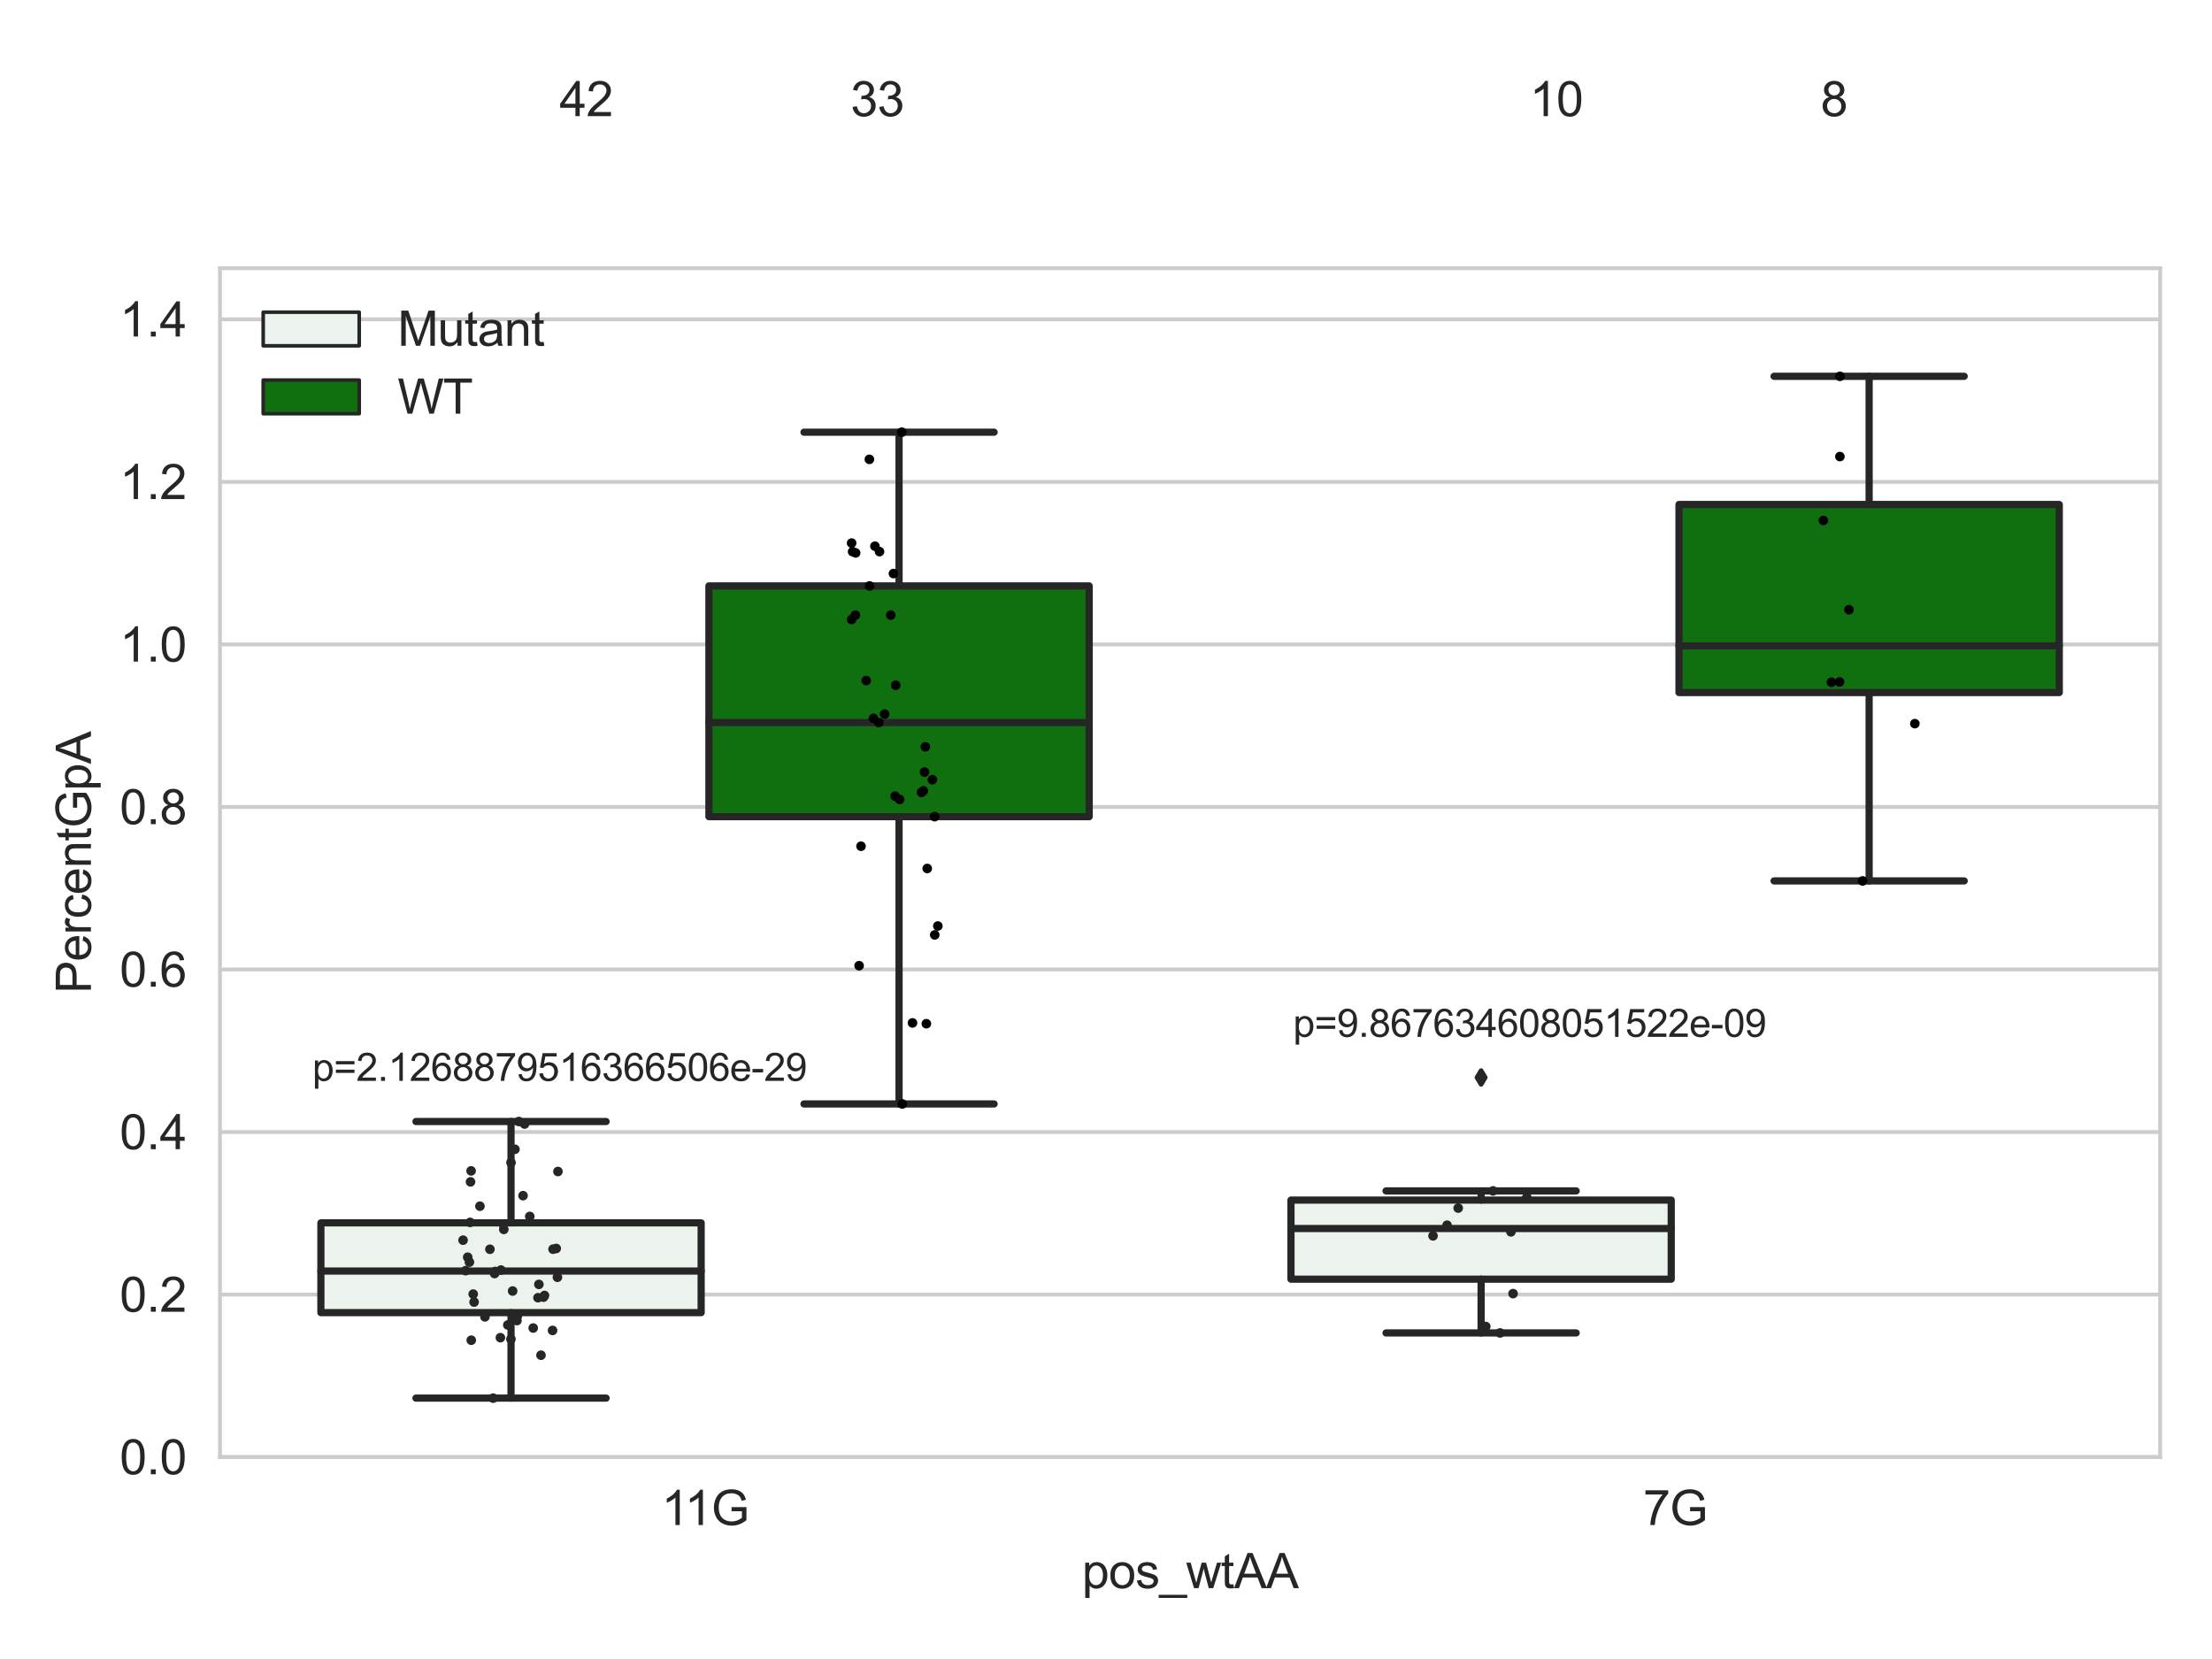 <?xml version="1.0" encoding="utf-8" standalone="no"?>
<!DOCTYPE svg PUBLIC "-//W3C//DTD SVG 1.1//EN"
  "http://www.w3.org/Graphics/SVG/1.1/DTD/svg11.dtd">
<svg xmlns:xlink="http://www.w3.org/1999/xlink" width="460.8pt" height="345.6pt" viewBox="0 0 460.8 345.6" xmlns="http://www.w3.org/2000/svg" version="1.1">
 <defs>
  <style type="text/css">*{stroke-linejoin: round; stroke-linecap: butt}</style>
 </defs>
 <g id="figure_1">
  <g id="patch_1">
   <path d="M 0 345.6 
L 460.8 345.6 
L 460.8 0 
L 0 0 
z
" style="fill: #ffffff"/>
  </g>
  <g id="axes_1">
   <g id="patch_2">
    <path d="M 45.83 303.539 
L 450 303.539 
L 450 55.877 
L 45.83 55.877 
z
" style="fill: #ffffff"/>
   </g>
   <g id="matplotlib.axis_1">
    <g id="xtick_1">
     <g id="text_1">
      <!-- 11G -->
      <g style="fill: #262626" transform="translate(137.791 317.697)scale(0.1 -0.1)">
       <defs>
        <path id="ArialMT-31" d="M 2384 0 
L 1822 0 
L 1822 3584 
Q 1619 3391 1289 3197 
Q 959 3003 697 2906 
L 697 3450 
Q 1169 3672 1522 3987 
Q 1875 4303 2022 4600 
L 2384 4600 
L 2384 0 
z
" transform="scale(0.016)"/>
        <path id="ArialMT-47" d="M 2638 1797 
L 2638 2334 
L 4578 2338 
L 4578 638 
Q 4131 281 3656 101 
Q 3181 -78 2681 -78 
Q 2006 -78 1454 211 
Q 903 500 622 1047 
Q 341 1594 341 2269 
Q 341 2938 620 3517 
Q 900 4097 1425 4378 
Q 1950 4659 2634 4659 
Q 3131 4659 3532 4498 
Q 3934 4338 4162 4050 
Q 4391 3763 4509 3300 
L 3963 3150 
Q 3859 3500 3706 3700 
Q 3553 3900 3268 4020 
Q 2984 4141 2638 4141 
Q 2222 4141 1919 4014 
Q 1616 3888 1430 3681 
Q 1244 3475 1141 3228 
Q 966 2803 966 2306 
Q 966 1694 1177 1281 
Q 1388 869 1791 669 
Q 2194 469 2647 469 
Q 3041 469 3416 620 
Q 3791 772 3984 944 
L 3984 1797 
L 2638 1797 
z
" transform="scale(0.016)"/>
       </defs>
       <use xlink:href="#ArialMT-31"/>
       <use xlink:href="#ArialMT-31" x="48.24"/>
       <use xlink:href="#ArialMT-47" x="103.855"/>
      </g>
     </g>
    </g>
    <g id="xtick_2">
     <g id="text_2">
      <!-- 7G -->
      <g style="fill: #262626" transform="translate(342.288 317.697)scale(0.1 -0.1)">
       <defs>
        <path id="ArialMT-37" d="M 303 3981 
L 303 4522 
L 3269 4522 
L 3269 4084 
Q 2831 3619 2401 2847 
Q 1972 2075 1738 1259 
Q 1569 684 1522 0 
L 944 0 
Q 953 541 1156 1306 
Q 1359 2072 1739 2783 
Q 2119 3494 2547 3981 
L 303 3981 
z
" transform="scale(0.016)"/>
       </defs>
       <use xlink:href="#ArialMT-37"/>
       <use xlink:href="#ArialMT-47" x="55.615"/>
      </g>
     </g>
    </g>
    <g id="text_3">
     <!-- pos_wtAA -->
     <g style="fill: #262626" transform="translate(225.403 330.842)scale(0.1 -0.1)">
      <defs>
       <path id="ArialMT-70" d="M 422 -1272 
L 422 3319 
L 934 3319 
L 934 2888 
Q 1116 3141 1344 3267 
Q 1572 3394 1897 3394 
Q 2322 3394 2647 3175 
Q 2972 2956 3137 2557 
Q 3303 2159 3303 1684 
Q 3303 1175 3120 767 
Q 2938 359 2589 142 
Q 2241 -75 1856 -75 
Q 1575 -75 1351 44 
Q 1128 163 984 344 
L 984 -1272 
L 422 -1272 
z
M 931 1641 
Q 931 1000 1190 694 
Q 1450 388 1819 388 
Q 2194 388 2461 705 
Q 2728 1022 2728 1688 
Q 2728 2322 2467 2637 
Q 2206 2953 1844 2953 
Q 1484 2953 1207 2617 
Q 931 2281 931 1641 
z
" transform="scale(0.016)"/>
       <path id="ArialMT-6f" d="M 213 1659 
Q 213 2581 725 3025 
Q 1153 3394 1769 3394 
Q 2453 3394 2887 2945 
Q 3322 2497 3322 1706 
Q 3322 1066 3130 698 
Q 2938 331 2570 128 
Q 2203 -75 1769 -75 
Q 1072 -75 642 372 
Q 213 819 213 1659 
z
M 791 1659 
Q 791 1022 1069 705 
Q 1347 388 1769 388 
Q 2188 388 2466 706 
Q 2744 1025 2744 1678 
Q 2744 2294 2464 2611 
Q 2184 2928 1769 2928 
Q 1347 2928 1069 2612 
Q 791 2297 791 1659 
z
" transform="scale(0.016)"/>
       <path id="ArialMT-73" d="M 197 991 
L 753 1078 
Q 800 744 1014 566 
Q 1228 388 1613 388 
Q 2000 388 2187 545 
Q 2375 703 2375 916 
Q 2375 1106 2209 1216 
Q 2094 1291 1634 1406 
Q 1016 1563 777 1677 
Q 538 1791 414 1992 
Q 291 2194 291 2438 
Q 291 2659 392 2848 
Q 494 3038 669 3163 
Q 800 3259 1026 3326 
Q 1253 3394 1513 3394 
Q 1903 3394 2198 3281 
Q 2494 3169 2634 2976 
Q 2775 2784 2828 2463 
L 2278 2388 
Q 2241 2644 2061 2787 
Q 1881 2931 1553 2931 
Q 1166 2931 1000 2803 
Q 834 2675 834 2503 
Q 834 2394 903 2306 
Q 972 2216 1119 2156 
Q 1203 2125 1616 2013 
Q 2213 1853 2448 1751 
Q 2684 1650 2818 1456 
Q 2953 1263 2953 975 
Q 2953 694 2789 445 
Q 2625 197 2315 61 
Q 2006 -75 1616 -75 
Q 969 -75 630 194 
Q 291 463 197 991 
z
" transform="scale(0.016)"/>
       <path id="ArialMT-5f" d="M -97 -1272 
L -97 -866 
L 3631 -866 
L 3631 -1272 
L -97 -1272 
z
" transform="scale(0.016)"/>
       <path id="ArialMT-77" d="M 1034 0 
L 19 3319 
L 600 3319 
L 1128 1403 
L 1325 691 
Q 1338 744 1497 1375 
L 2025 3319 
L 2603 3319 
L 3100 1394 
L 3266 759 
L 3456 1400 
L 4025 3319 
L 4572 3319 
L 3534 0 
L 2950 0 
L 2422 1988 
L 2294 2553 
L 1622 0 
L 1034 0 
z
" transform="scale(0.016)"/>
       <path id="ArialMT-74" d="M 1650 503 
L 1731 6 
Q 1494 -44 1306 -44 
Q 1000 -44 831 53 
Q 663 150 594 308 
Q 525 466 525 972 
L 525 2881 
L 113 2881 
L 113 3319 
L 525 3319 
L 525 4141 
L 1084 4478 
L 1084 3319 
L 1650 3319 
L 1650 2881 
L 1084 2881 
L 1084 941 
Q 1084 700 1114 631 
Q 1144 563 1211 522 
Q 1278 481 1403 481 
Q 1497 481 1650 503 
z
" transform="scale(0.016)"/>
       <path id="ArialMT-41" d="M -9 0 
L 1750 4581 
L 2403 4581 
L 4278 0 
L 3588 0 
L 3053 1388 
L 1138 1388 
L 634 0 
L -9 0 
z
M 1313 1881 
L 2866 1881 
L 2388 3150 
Q 2169 3728 2063 4100 
Q 1975 3659 1816 3225 
L 1313 1881 
z
" transform="scale(0.016)"/>
      </defs>
      <use xlink:href="#ArialMT-70"/>
      <use xlink:href="#ArialMT-6f" x="55.615"/>
      <use xlink:href="#ArialMT-73" x="111.23"/>
      <use xlink:href="#ArialMT-5f" x="161.23"/>
      <use xlink:href="#ArialMT-77" x="216.846"/>
      <use xlink:href="#ArialMT-74" x="289.062"/>
      <use xlink:href="#ArialMT-41" x="316.846"/>
      <use xlink:href="#ArialMT-41" x="383.545"/>
     </g>
    </g>
   </g>
   <g id="matplotlib.axis_2">
    <g id="ytick_1">
     <g id="line2d_1">
      <path d="M 45.83 303.539 
L 450 303.539 
" clip-path="url(#pa02cb1a117)" style="fill: none; stroke: #cccccc; stroke-width: 0.8; stroke-linecap: round"/>
     </g>
     <g id="text_4">
      <!-- 0.0 -->
      <g style="fill: #262626" transform="translate(24.93 307.118)scale(0.1 -0.1)">
       <defs>
        <path id="ArialMT-30" d="M 266 2259 
Q 266 3072 433 3567 
Q 600 4063 929 4331 
Q 1259 4600 1759 4600 
Q 2128 4600 2406 4451 
Q 2684 4303 2865 4023 
Q 3047 3744 3150 3342 
Q 3253 2941 3253 2259 
Q 3253 1453 3087 958 
Q 2922 463 2592 192 
Q 2263 -78 1759 -78 
Q 1097 -78 719 397 
Q 266 969 266 2259 
z
M 844 2259 
Q 844 1131 1108 757 
Q 1372 384 1759 384 
Q 2147 384 2411 759 
Q 2675 1134 2675 2259 
Q 2675 3391 2411 3762 
Q 2147 4134 1753 4134 
Q 1366 4134 1134 3806 
Q 844 3388 844 2259 
z
" transform="scale(0.016)"/>
        <path id="ArialMT-2e" d="M 581 0 
L 581 641 
L 1222 641 
L 1222 0 
L 581 0 
z
" transform="scale(0.016)"/>
       </defs>
       <use xlink:href="#ArialMT-30"/>
       <use xlink:href="#ArialMT-2e" x="55.615"/>
       <use xlink:href="#ArialMT-30" x="83.398"/>
      </g>
     </g>
    </g>
    <g id="ytick_2">
     <g id="line2d_2">
      <path d="M 45.83 269.68 
L 450 269.68 
" clip-path="url(#pa02cb1a117)" style="fill: none; stroke: #cccccc; stroke-width: 0.8; stroke-linecap: round"/>
     </g>
     <g id="text_5">
      <!-- 0.2 -->
      <g style="fill: #262626" transform="translate(24.93 273.259)scale(0.1 -0.1)">
       <defs>
        <path id="ArialMT-32" d="M 3222 541 
L 3222 0 
L 194 0 
Q 188 203 259 391 
Q 375 700 629 1000 
Q 884 1300 1366 1694 
Q 2113 2306 2375 2664 
Q 2638 3022 2638 3341 
Q 2638 3675 2398 3904 
Q 2159 4134 1775 4134 
Q 1369 4134 1125 3890 
Q 881 3647 878 3216 
L 300 3275 
Q 359 3922 746 4261 
Q 1134 4600 1788 4600 
Q 2447 4600 2831 4234 
Q 3216 3869 3216 3328 
Q 3216 3053 3103 2787 
Q 2991 2522 2730 2228 
Q 2469 1934 1863 1422 
Q 1356 997 1212 845 
Q 1069 694 975 541 
L 3222 541 
z
" transform="scale(0.016)"/>
       </defs>
       <use xlink:href="#ArialMT-30"/>
       <use xlink:href="#ArialMT-2e" x="55.615"/>
       <use xlink:href="#ArialMT-32" x="83.398"/>
      </g>
     </g>
    </g>
    <g id="ytick_3">
     <g id="line2d_3">
      <path d="M 45.83 235.82 
L 450 235.82 
" clip-path="url(#pa02cb1a117)" style="fill: none; stroke: #cccccc; stroke-width: 0.8; stroke-linecap: round"/>
     </g>
     <g id="text_6">
      <!-- 0.4 -->
      <g style="fill: #262626" transform="translate(24.93 239.399)scale(0.1 -0.1)">
       <defs>
        <path id="ArialMT-34" d="M 2069 0 
L 2069 1097 
L 81 1097 
L 81 1613 
L 2172 4581 
L 2631 4581 
L 2631 1613 
L 3250 1613 
L 3250 1097 
L 2631 1097 
L 2631 0 
L 2069 0 
z
M 2069 1613 
L 2069 3678 
L 634 1613 
L 2069 1613 
z
" transform="scale(0.016)"/>
       </defs>
       <use xlink:href="#ArialMT-30"/>
       <use xlink:href="#ArialMT-2e" x="55.615"/>
       <use xlink:href="#ArialMT-34" x="83.398"/>
      </g>
     </g>
    </g>
    <g id="ytick_4">
     <g id="line2d_4">
      <path d="M 45.83 201.961 
L 450 201.961 
" clip-path="url(#pa02cb1a117)" style="fill: none; stroke: #cccccc; stroke-width: 0.8; stroke-linecap: round"/>
     </g>
     <g id="text_7">
      <!-- 0.6 -->
      <g style="fill: #262626" transform="translate(24.93 205.54)scale(0.1 -0.1)">
       <defs>
        <path id="ArialMT-36" d="M 3184 3459 
L 2625 3416 
Q 2550 3747 2413 3897 
Q 2184 4138 1850 4138 
Q 1581 4138 1378 3988 
Q 1113 3794 959 3422 
Q 806 3050 800 2363 
Q 1003 2672 1297 2822 
Q 1591 2972 1913 2972 
Q 2475 2972 2870 2558 
Q 3266 2144 3266 1488 
Q 3266 1056 3080 686 
Q 2894 316 2569 119 
Q 2244 -78 1831 -78 
Q 1128 -78 684 439 
Q 241 956 241 2144 
Q 241 3472 731 4075 
Q 1159 4600 1884 4600 
Q 2425 4600 2770 4297 
Q 3116 3994 3184 3459 
z
M 888 1484 
Q 888 1194 1011 928 
Q 1134 663 1356 523 
Q 1578 384 1822 384 
Q 2178 384 2434 671 
Q 2691 959 2691 1453 
Q 2691 1928 2437 2201 
Q 2184 2475 1800 2475 
Q 1419 2475 1153 2201 
Q 888 1928 888 1484 
z
" transform="scale(0.016)"/>
       </defs>
       <use xlink:href="#ArialMT-30"/>
       <use xlink:href="#ArialMT-2e" x="55.615"/>
       <use xlink:href="#ArialMT-36" x="83.398"/>
      </g>
     </g>
    </g>
    <g id="ytick_5">
     <g id="line2d_5">
      <path d="M 45.83 168.102 
L 450 168.102 
" clip-path="url(#pa02cb1a117)" style="fill: none; stroke: #cccccc; stroke-width: 0.8; stroke-linecap: round"/>
     </g>
     <g id="text_8">
      <!-- 0.8 -->
      <g style="fill: #262626" transform="translate(24.93 171.681)scale(0.1 -0.1)">
       <defs>
        <path id="ArialMT-38" d="M 1131 2484 
Q 781 2613 612 2850 
Q 444 3088 444 3419 
Q 444 3919 803 4259 
Q 1163 4600 1759 4600 
Q 2359 4600 2725 4251 
Q 3091 3903 3091 3403 
Q 3091 3084 2923 2848 
Q 2756 2613 2416 2484 
Q 2838 2347 3058 2040 
Q 3278 1734 3278 1309 
Q 3278 722 2862 322 
Q 2447 -78 1769 -78 
Q 1091 -78 675 323 
Q 259 725 259 1325 
Q 259 1772 486 2073 
Q 713 2375 1131 2484 
z
M 1019 3438 
Q 1019 3113 1228 2906 
Q 1438 2700 1772 2700 
Q 2097 2700 2305 2904 
Q 2513 3109 2513 3406 
Q 2513 3716 2298 3927 
Q 2084 4138 1766 4138 
Q 1444 4138 1231 3931 
Q 1019 3725 1019 3438 
z
M 838 1322 
Q 838 1081 952 856 
Q 1066 631 1291 507 
Q 1516 384 1775 384 
Q 2178 384 2440 643 
Q 2703 903 2703 1303 
Q 2703 1709 2433 1975 
Q 2163 2241 1756 2241 
Q 1359 2241 1098 1978 
Q 838 1716 838 1322 
z
" transform="scale(0.016)"/>
       </defs>
       <use xlink:href="#ArialMT-30"/>
       <use xlink:href="#ArialMT-2e" x="55.615"/>
       <use xlink:href="#ArialMT-38" x="83.398"/>
      </g>
     </g>
    </g>
    <g id="ytick_6">
     <g id="line2d_6">
      <path d="M 45.83 134.243 
L 450 134.243 
" clip-path="url(#pa02cb1a117)" style="fill: none; stroke: #cccccc; stroke-width: 0.8; stroke-linecap: round"/>
     </g>
     <g id="text_9">
      <!-- 1.0 -->
      <g style="fill: #262626" transform="translate(24.93 137.822)scale(0.1 -0.1)">
       <use xlink:href="#ArialMT-31"/>
       <use xlink:href="#ArialMT-2e" x="55.615"/>
       <use xlink:href="#ArialMT-30" x="83.398"/>
      </g>
     </g>
    </g>
    <g id="ytick_7">
     <g id="line2d_7">
      <path d="M 45.83 100.384 
L 450 100.384 
" clip-path="url(#pa02cb1a117)" style="fill: none; stroke: #cccccc; stroke-width: 0.8; stroke-linecap: round"/>
     </g>
     <g id="text_10">
      <!-- 1.2 -->
      <g style="fill: #262626" transform="translate(24.93 103.963)scale(0.1 -0.1)">
       <use xlink:href="#ArialMT-31"/>
       <use xlink:href="#ArialMT-2e" x="55.615"/>
       <use xlink:href="#ArialMT-32" x="83.398"/>
      </g>
     </g>
    </g>
    <g id="ytick_8">
     <g id="line2d_8">
      <path d="M 45.83 66.525 
L 450 66.525 
" clip-path="url(#pa02cb1a117)" style="fill: none; stroke: #cccccc; stroke-width: 0.8; stroke-linecap: round"/>
     </g>
     <g id="text_11">
      <!-- 1.4 -->
      <g style="fill: #262626" transform="translate(24.93 70.104)scale(0.1 -0.1)">
       <use xlink:href="#ArialMT-31"/>
       <use xlink:href="#ArialMT-2e" x="55.615"/>
       <use xlink:href="#ArialMT-34" x="83.398"/>
      </g>
     </g>
    </g>
    <g id="text_12">
     <!-- PercentGpA -->
     <g style="fill: #262626" transform="translate(18.942 206.943)rotate(-90)scale(0.1 -0.1)">
      <defs>
       <path id="ArialMT-50" d="M 494 0 
L 494 4581 
L 2222 4581 
Q 2678 4581 2919 4538 
Q 3256 4481 3484 4323 
Q 3713 4166 3852 3881 
Q 3991 3597 3991 3256 
Q 3991 2672 3619 2267 
Q 3247 1863 2275 1863 
L 1100 1863 
L 1100 0 
L 494 0 
z
M 1100 2403 
L 2284 2403 
Q 2872 2403 3119 2622 
Q 3366 2841 3366 3238 
Q 3366 3525 3220 3729 
Q 3075 3934 2838 4000 
Q 2684 4041 2272 4041 
L 1100 4041 
L 1100 2403 
z
" transform="scale(0.016)"/>
       <path id="ArialMT-65" d="M 2694 1069 
L 3275 997 
Q 3138 488 2766 206 
Q 2394 -75 1816 -75 
Q 1088 -75 661 373 
Q 234 822 234 1631 
Q 234 2469 665 2931 
Q 1097 3394 1784 3394 
Q 2450 3394 2872 2941 
Q 3294 2488 3294 1666 
Q 3294 1616 3291 1516 
L 816 1516 
Q 847 969 1125 678 
Q 1403 388 1819 388 
Q 2128 388 2347 550 
Q 2566 713 2694 1069 
z
M 847 1978 
L 2700 1978 
Q 2663 2397 2488 2606 
Q 2219 2931 1791 2931 
Q 1403 2931 1139 2672 
Q 875 2413 847 1978 
z
" transform="scale(0.016)"/>
       <path id="ArialMT-72" d="M 416 0 
L 416 3319 
L 922 3319 
L 922 2816 
Q 1116 3169 1280 3281 
Q 1444 3394 1641 3394 
Q 1925 3394 2219 3213 
L 2025 2691 
Q 1819 2813 1613 2813 
Q 1428 2813 1281 2702 
Q 1134 2591 1072 2394 
Q 978 2094 978 1738 
L 978 0 
L 416 0 
z
" transform="scale(0.016)"/>
       <path id="ArialMT-63" d="M 2588 1216 
L 3141 1144 
Q 3050 572 2676 248 
Q 2303 -75 1759 -75 
Q 1078 -75 664 370 
Q 250 816 250 1647 
Q 250 2184 428 2587 
Q 606 2991 970 3192 
Q 1334 3394 1763 3394 
Q 2303 3394 2647 3120 
Q 2991 2847 3088 2344 
L 2541 2259 
Q 2463 2594 2264 2762 
Q 2066 2931 1784 2931 
Q 1359 2931 1093 2626 
Q 828 2322 828 1663 
Q 828 994 1084 691 
Q 1341 388 1753 388 
Q 2084 388 2306 591 
Q 2528 794 2588 1216 
z
" transform="scale(0.016)"/>
       <path id="ArialMT-6e" d="M 422 0 
L 422 3319 
L 928 3319 
L 928 2847 
Q 1294 3394 1984 3394 
Q 2284 3394 2536 3286 
Q 2788 3178 2913 3003 
Q 3038 2828 3088 2588 
Q 3119 2431 3119 2041 
L 3119 0 
L 2556 0 
L 2556 2019 
Q 2556 2363 2490 2533 
Q 2425 2703 2258 2804 
Q 2091 2906 1866 2906 
Q 1506 2906 1245 2678 
Q 984 2450 984 1813 
L 984 0 
L 422 0 
z
" transform="scale(0.016)"/>
      </defs>
      <use xlink:href="#ArialMT-50"/>
      <use xlink:href="#ArialMT-65" x="66.699"/>
      <use xlink:href="#ArialMT-72" x="122.314"/>
      <use xlink:href="#ArialMT-63" x="155.615"/>
      <use xlink:href="#ArialMT-65" x="205.615"/>
      <use xlink:href="#ArialMT-6e" x="261.23"/>
      <use xlink:href="#ArialMT-74" x="316.846"/>
      <use xlink:href="#ArialMT-47" x="344.629"/>
      <use xlink:href="#ArialMT-70" x="422.412"/>
      <use xlink:href="#ArialMT-41" x="478.027"/>
     </g>
    </g>
   </g>
   <g id="patch_3">
    <path d="M 66.847 273.447 
L 146.064 273.447 
L 146.064 254.746 
L 66.847 254.746 
L 66.847 273.447 
z
" clip-path="url(#pa02cb1a117)" style="fill: #ecf2ec; stroke: #262626; stroke-width: 1.5; stroke-linejoin: miter"/>
   </g>
   <g id="patch_4">
    <path d="M 147.681 170.125 
L 226.898 170.125 
L 226.898 122.057 
L 147.681 122.057 
L 147.681 170.125 
z
" clip-path="url(#pa02cb1a117)" style="fill: #107010; stroke: #262626; stroke-width: 1.5; stroke-linejoin: miter"/>
   </g>
   <g id="patch_5">
    <path d="M 268.932 266.476 
L 348.149 266.476 
L 348.149 250.002 
L 268.932 250.002 
L 268.932 266.476 
z
" clip-path="url(#pa02cb1a117)" style="fill: #ecf2ec; stroke: #262626; stroke-width: 1.5; stroke-linejoin: miter"/>
   </g>
   <g id="patch_6">
    <path d="M 349.766 144.273 
L 428.983 144.273 
L 428.983 105.093 
L 349.766 105.093 
L 349.766 144.273 
z
" clip-path="url(#pa02cb1a117)" style="fill: #107010; stroke: #262626; stroke-width: 1.5; stroke-linejoin: miter"/>
   </g>
   <g id="patch_7">
    <path d="M 146.873 303.539 
L 146.873 303.539 
L 146.873 303.539 
L 146.873 303.539 
z
" clip-path="url(#pa02cb1a117)" style="fill: #ecf2ec; stroke: #262626; stroke-width: 0.75; stroke-linejoin: miter"/>
   </g>
   <g id="patch_8">
    <path d="M 146.873 303.539 
L 146.873 303.539 
L 146.873 303.539 
L 146.873 303.539 
z
" clip-path="url(#pa02cb1a117)" style="fill: #107010; stroke: #262626; stroke-width: 0.75; stroke-linejoin: miter"/>
   </g>
   <g id="PathCollection_1"/>
   <g id="PathCollection_2"/>
   <g id="line2d_9">
    <path d="M 106.456 273.447 
L 106.456 291.255 
" clip-path="url(#pa02cb1a117)" style="fill: none; stroke: #262626; stroke-width: 1.5; stroke-linecap: round"/>
   </g>
   <g id="line2d_10">
    <path d="M 106.456 254.746 
L 106.456 233.633 
" clip-path="url(#pa02cb1a117)" style="fill: none; stroke: #262626; stroke-width: 1.5; stroke-linecap: round"/>
   </g>
   <g id="line2d_11">
    <path d="M 86.651 291.255 
L 126.26 291.255 
" clip-path="url(#pa02cb1a117)" style="fill: none; stroke: #262626; stroke-width: 1.5; stroke-linecap: round"/>
   </g>
   <g id="line2d_12">
    <path d="M 86.651 233.633 
L 126.26 233.633 
" clip-path="url(#pa02cb1a117)" style="fill: none; stroke: #262626; stroke-width: 1.5; stroke-linecap: round"/>
   </g>
   <g id="line2d_13"/>
   <g id="line2d_14">
    <path d="M 187.29 170.125 
L 187.29 229.975 
" clip-path="url(#pa02cb1a117)" style="fill: none; stroke: #262626; stroke-width: 1.5; stroke-linecap: round"/>
   </g>
   <g id="line2d_15">
    <path d="M 187.29 122.057 
L 187.29 90.034 
" clip-path="url(#pa02cb1a117)" style="fill: none; stroke: #262626; stroke-width: 1.5; stroke-linecap: round"/>
   </g>
   <g id="line2d_16">
    <path d="M 167.485 229.975 
L 207.094 229.975 
" clip-path="url(#pa02cb1a117)" style="fill: none; stroke: #262626; stroke-width: 1.5; stroke-linecap: round"/>
   </g>
   <g id="line2d_17">
    <path d="M 167.485 90.034 
L 207.094 90.034 
" clip-path="url(#pa02cb1a117)" style="fill: none; stroke: #262626; stroke-width: 1.5; stroke-linecap: round"/>
   </g>
   <g id="line2d_18"/>
   <g id="line2d_19">
    <path d="M 308.541 266.476 
L 308.541 277.676 
" clip-path="url(#pa02cb1a117)" style="fill: none; stroke: #262626; stroke-width: 1.5; stroke-linecap: round"/>
   </g>
   <g id="line2d_20">
    <path d="M 308.541 250.002 
L 308.541 248.089 
" clip-path="url(#pa02cb1a117)" style="fill: none; stroke: #262626; stroke-width: 1.5; stroke-linecap: round"/>
   </g>
   <g id="line2d_21">
    <path d="M 288.736 277.676 
L 328.345 277.676 
" clip-path="url(#pa02cb1a117)" style="fill: none; stroke: #262626; stroke-width: 1.5; stroke-linecap: round"/>
   </g>
   <g id="line2d_22">
    <path d="M 288.736 248.089 
L 328.345 248.089 
" clip-path="url(#pa02cb1a117)" style="fill: none; stroke: #262626; stroke-width: 1.5; stroke-linecap: round"/>
   </g>
   <g id="line2d_23">
    <defs>
     <path id="m372b2a780d" d="M -0 1.414 
L 0.849 0 
L 0 -1.414 
L -0.849 -0 
z
" style="stroke: #262626; stroke-linejoin: miter"/>
    </defs>
    <g clip-path="url(#pa02cb1a117)">
     <use xlink:href="#m372b2a780d" x="308.541" y="224.458" style="fill: #262626; stroke: #262626; stroke-linejoin: miter"/>
    </g>
   </g>
   <g id="line2d_24">
    <path d="M 389.375 144.273 
L 389.375 183.512 
" clip-path="url(#pa02cb1a117)" style="fill: none; stroke: #262626; stroke-width: 1.5; stroke-linecap: round"/>
   </g>
   <g id="line2d_25">
    <path d="M 389.375 105.093 
L 389.375 78.391 
" clip-path="url(#pa02cb1a117)" style="fill: none; stroke: #262626; stroke-width: 1.5; stroke-linecap: round"/>
   </g>
   <g id="line2d_26">
    <path d="M 369.57 183.512 
L 409.179 183.512 
" clip-path="url(#pa02cb1a117)" style="fill: none; stroke: #262626; stroke-width: 1.5; stroke-linecap: round"/>
   </g>
   <g id="line2d_27">
    <path d="M 369.57 78.391 
L 409.179 78.391 
" clip-path="url(#pa02cb1a117)" style="fill: none; stroke: #262626; stroke-width: 1.5; stroke-linecap: round"/>
   </g>
   <g id="line2d_28"/>
   <g id="line2d_29">
    <path d="M 66.847 264.787 
L 146.064 264.787 
" clip-path="url(#pa02cb1a117)" style="fill: none; stroke: #262626; stroke-width: 1.5; stroke-linecap: round"/>
   </g>
   <g id="line2d_30">
    <path d="M 147.681 150.521 
L 226.898 150.521 
" clip-path="url(#pa02cb1a117)" style="fill: none; stroke: #262626; stroke-width: 1.5; stroke-linecap: round"/>
   </g>
   <g id="line2d_31">
    <path d="M 268.932 255.925 
L 348.149 255.925 
" clip-path="url(#pa02cb1a117)" style="fill: none; stroke: #262626; stroke-width: 1.5; stroke-linecap: round"/>
   </g>
   <g id="line2d_32">
    <path d="M 349.766 134.539 
L 428.983 134.539 
" clip-path="url(#pa02cb1a117)" style="fill: none; stroke: #262626; stroke-width: 1.5; stroke-linecap: round"/>
   </g>
   <g id="patch_9">
    <path d="M 45.83 303.539 
L 45.83 55.877 
" style="fill: none; stroke: #cccccc; stroke-width: 0.8; stroke-linejoin: miter; stroke-linecap: square"/>
   </g>
   <g id="patch_10">
    <path d="M 450 303.539 
L 450 55.877 
" style="fill: none; stroke: #cccccc; stroke-width: 0.8; stroke-linejoin: miter; stroke-linecap: square"/>
   </g>
   <g id="patch_11">
    <path d="M 45.83 303.539 
L 450 303.539 
" style="fill: none; stroke: #cccccc; stroke-width: 0.8; stroke-linejoin: miter; stroke-linecap: square"/>
   </g>
   <g id="patch_12">
    <path d="M 45.83 55.877 
L 450 55.877 
" style="fill: none; stroke: #cccccc; stroke-width: 0.8; stroke-linejoin: miter; stroke-linecap: square"/>
   </g>
   <g id="PathCollection_3">
    <defs>
     <path id="C0_0_21a02dcd6a" d="M 0 1 
C 0.265 1 0.52 0.895 0.707 0.707 
C 0.895 0.52 1 0.265 1 -0 
C 1 -0.265 0.895 -0.52 0.707 -0.707 
C 0.52 -0.895 0.265 -1 0 -1 
C -0.265 -1 -0.52 -0.895 -0.707 -0.707 
C -0.895 -0.52 -1 -0.265 -1 0 
C -1 0.265 -0.895 0.52 -0.707 0.707 
C -0.52 0.895 -0.265 1 0 1 
z
"/>
    </defs>
    <g clip-path="url(#pa02cb1a117)">
     <use xlink:href="#C0_0_21a02dcd6a" x="112.074" y="270.339" style="fill: #262626"/>
    </g>
    <g clip-path="url(#pa02cb1a117)">
     <use xlink:href="#C0_0_21a02dcd6a" x="104.848" y="255.049" style="fill: #262626"/>
    </g>
    <g clip-path="url(#pa02cb1a117)">
     <use xlink:href="#C0_0_21a02dcd6a" x="99.981" y="251.273" style="fill: #262626"/>
    </g>
    <g clip-path="url(#pa02cb1a117)">
     <use xlink:href="#C0_0_21a02dcd6a" x="98.172" y="279.19" style="fill: #262626"/>
    </g>
    <g clip-path="url(#pa02cb1a117)">
     <use xlink:href="#C0_0_21a02dcd6a" x="98.019" y="246.205" style="fill: #262626"/>
    </g>
    <g clip-path="url(#pa02cb1a117)">
     <use xlink:href="#C0_0_21a02dcd6a" x="104.356" y="264.576" style="fill: #262626"/>
    </g>
    <g clip-path="url(#pa02cb1a117)">
     <use xlink:href="#C0_0_21a02dcd6a" x="113.433" y="269.868" style="fill: #262626"/>
    </g>
    <g clip-path="url(#pa02cb1a117)">
     <use xlink:href="#C0_0_21a02dcd6a" x="104.952" y="256.111" style="fill: #262626"/>
    </g>
    <g clip-path="url(#pa02cb1a117)">
     <use xlink:href="#C0_0_21a02dcd6a" x="98.139" y="243.915" style="fill: #262626"/>
    </g>
    <g clip-path="url(#pa02cb1a117)">
     <use xlink:href="#C0_0_21a02dcd6a" x="98.577" y="269.584" style="fill: #262626"/>
    </g>
    <g clip-path="url(#pa02cb1a117)">
     <use xlink:href="#C0_0_21a02dcd6a" x="106.451" y="242.182" style="fill: #262626"/>
    </g>
    <g clip-path="url(#pa02cb1a117)">
     <use xlink:href="#C0_0_21a02dcd6a" x="104.241" y="278.663" style="fill: #262626"/>
    </g>
    <g clip-path="url(#pa02cb1a117)">
     <use xlink:href="#C0_0_21a02dcd6a" x="102.733" y="291.255" style="fill: #262626"/>
    </g>
    <g clip-path="url(#pa02cb1a117)">
     <use xlink:href="#C0_0_21a02dcd6a" x="116.125" y="266.078" style="fill: #262626"/>
    </g>
    <g clip-path="url(#pa02cb1a117)">
     <use xlink:href="#C0_0_21a02dcd6a" x="112.696" y="282.313" style="fill: #262626"/>
    </g>
    <g clip-path="url(#pa02cb1a117)">
     <use xlink:href="#C0_0_21a02dcd6a" x="107.761" y="274.182" style="fill: #262626"/>
    </g>
    <g clip-path="url(#pa02cb1a117)">
     <use xlink:href="#C0_0_21a02dcd6a" x="108.092" y="233.633" style="fill: #262626"/>
    </g>
    <g clip-path="url(#pa02cb1a117)">
     <use xlink:href="#C0_0_21a02dcd6a" x="107.692" y="275.103" style="fill: #262626"/>
    </g>
    <g clip-path="url(#pa02cb1a117)">
     <use xlink:href="#C0_0_21a02dcd6a" x="96.468" y="258.351" style="fill: #262626"/>
    </g>
    <g clip-path="url(#pa02cb1a117)">
     <use xlink:href="#C0_0_21a02dcd6a" x="97.791" y="262.923" style="fill: #262626"/>
    </g>
    <g clip-path="url(#pa02cb1a117)">
     <use xlink:href="#C0_0_21a02dcd6a" x="110.363" y="253.405" style="fill: #262626"/>
    </g>
    <g clip-path="url(#pa02cb1a117)">
     <use xlink:href="#C0_0_21a02dcd6a" x="106.793" y="268.943" style="fill: #262626"/>
    </g>
    <g clip-path="url(#pa02cb1a117)">
     <use xlink:href="#C0_0_21a02dcd6a" x="98.764" y="271.242" style="fill: #262626"/>
    </g>
    <g clip-path="url(#pa02cb1a117)">
     <use xlink:href="#C0_0_21a02dcd6a" x="111.077" y="276.654" style="fill: #262626"/>
    </g>
    <g clip-path="url(#pa02cb1a117)">
     <use xlink:href="#C0_0_21a02dcd6a" x="97.932" y="254.645" style="fill: #262626"/>
    </g>
    <g clip-path="url(#pa02cb1a117)">
     <use xlink:href="#C0_0_21a02dcd6a" x="97.007" y="264.699" style="fill: #262626"/>
    </g>
    <g clip-path="url(#pa02cb1a117)">
     <use xlink:href="#C0_0_21a02dcd6a" x="115.874" y="260.08" style="fill: #262626"/>
    </g>
    <g clip-path="url(#pa02cb1a117)">
     <use xlink:href="#C0_0_21a02dcd6a" x="112.259" y="267.562" style="fill: #262626"/>
    </g>
    <g clip-path="url(#pa02cb1a117)">
     <use xlink:href="#C0_0_21a02dcd6a" x="103.156" y="264.874" style="fill: #262626"/>
    </g>
    <g clip-path="url(#pa02cb1a117)">
     <use xlink:href="#C0_0_21a02dcd6a" x="106.436" y="278.96" style="fill: #262626"/>
    </g>
    <g clip-path="url(#pa02cb1a117)">
     <use xlink:href="#C0_0_21a02dcd6a" x="105.784" y="276.02" style="fill: #262626"/>
    </g>
    <g clip-path="url(#pa02cb1a117)">
     <use xlink:href="#C0_0_21a02dcd6a" x="116.229" y="244.047" style="fill: #262626"/>
    </g>
    <g clip-path="url(#pa02cb1a117)">
     <use xlink:href="#C0_0_21a02dcd6a" x="103.03" y="265.302" style="fill: #262626"/>
    </g>
    <g clip-path="url(#pa02cb1a117)">
     <use xlink:href="#C0_0_21a02dcd6a" x="102.061" y="260.241" style="fill: #262626"/>
    </g>
    <g clip-path="url(#pa02cb1a117)">
     <use xlink:href="#C0_0_21a02dcd6a" x="115.108" y="277.152" style="fill: #262626"/>
    </g>
    <g clip-path="url(#pa02cb1a117)">
     <use xlink:href="#C0_0_21a02dcd6a" x="108.96" y="249.08" style="fill: #262626"/>
    </g>
    <g clip-path="url(#pa02cb1a117)">
     <use xlink:href="#C0_0_21a02dcd6a" x="101.024" y="274.325" style="fill: #262626"/>
    </g>
    <g clip-path="url(#pa02cb1a117)">
     <use xlink:href="#C0_0_21a02dcd6a" x="115.209" y="260.227" style="fill: #262626"/>
    </g>
    <g clip-path="url(#pa02cb1a117)">
     <use xlink:href="#C0_0_21a02dcd6a" x="107.274" y="239.415" style="fill: #262626"/>
    </g>
    <g clip-path="url(#pa02cb1a117)">
     <use xlink:href="#C0_0_21a02dcd6a" x="109.28" y="234.158" style="fill: #262626"/>
    </g>
    <g clip-path="url(#pa02cb1a117)">
     <use xlink:href="#C0_0_21a02dcd6a" x="97.433" y="261.903" style="fill: #262626"/>
    </g>
    <g clip-path="url(#pa02cb1a117)">
     <use xlink:href="#C0_0_21a02dcd6a" x="113.223" y="270.223" style="fill: #262626"/>
    </g>
   </g>
   <g id="PathCollection_4">
    <defs>
     <path id="C1_0_342d60e1d1" d="M 0 1 
C 0.265 1 0.52 0.895 0.707 0.707 
C 0.895 0.52 1 0.265 1 -0 
C 1 -0.265 0.895 -0.52 0.707 -0.707 
C 0.52 -0.895 0.265 -1 0 -1 
C -0.265 -1 -0.52 -0.895 -0.707 -0.707 
C -0.895 -0.52 -1 -0.265 -1 0 
C -1 0.265 -0.895 0.52 -0.707 0.707 
C -0.52 0.895 -0.265 1 0 1 
z
"/>
    </defs>
    <g clip-path="url(#pa02cb1a117)">
     <use xlink:href="#C1_0_342d60e1d1" x="194.703" y="170.125"/>
    </g>
    <g clip-path="url(#pa02cb1a117)">
     <use xlink:href="#C1_0_342d60e1d1" x="183.219" y="114.912"/>
    </g>
    <g clip-path="url(#pa02cb1a117)">
     <use xlink:href="#C1_0_342d60e1d1" x="181.15" y="122.057"/>
    </g>
    <g clip-path="url(#pa02cb1a117)">
     <use xlink:href="#C1_0_342d60e1d1" x="181.946" y="149.639"/>
    </g>
    <g clip-path="url(#pa02cb1a117)">
     <use xlink:href="#C1_0_342d60e1d1" x="192.356" y="164.76"/>
    </g>
    <g clip-path="url(#pa02cb1a117)">
     <use xlink:href="#C1_0_342d60e1d1" x="184.29" y="148.754"/>
    </g>
    <g clip-path="url(#pa02cb1a117)">
     <use xlink:href="#C1_0_342d60e1d1" x="179.366" y="176.286"/>
    </g>
    <g clip-path="url(#pa02cb1a117)">
     <use xlink:href="#C1_0_342d60e1d1" x="177.414" y="129.047"/>
    </g>
    <g clip-path="url(#pa02cb1a117)">
     <use xlink:href="#C1_0_342d60e1d1" x="186.603" y="142.754"/>
    </g>
    <g clip-path="url(#pa02cb1a117)">
     <use xlink:href="#C1_0_342d60e1d1" x="183.078" y="150.521"/>
    </g>
    <g clip-path="url(#pa02cb1a117)">
     <use xlink:href="#C1_0_342d60e1d1" x="187.96" y="229.975"/>
    </g>
    <g clip-path="url(#pa02cb1a117)">
     <use xlink:href="#C1_0_342d60e1d1" x="190.087" y="213.089"/>
    </g>
    <g clip-path="url(#pa02cb1a117)">
     <use xlink:href="#C1_0_342d60e1d1" x="186.119" y="119.484"/>
    </g>
    <g clip-path="url(#pa02cb1a117)">
     <use xlink:href="#C1_0_342d60e1d1" x="178.968" y="201.171"/>
    </g>
    <g clip-path="url(#pa02cb1a117)">
     <use xlink:href="#C1_0_342d60e1d1" x="187.409" y="166.536"/>
    </g>
    <g clip-path="url(#pa02cb1a117)">
     <use xlink:href="#C1_0_342d60e1d1" x="192.979" y="213.259"/>
    </g>
    <g clip-path="url(#pa02cb1a117)">
     <use xlink:href="#C1_0_342d60e1d1" x="178.247" y="115.185"/>
    </g>
    <g clip-path="url(#pa02cb1a117)">
     <use xlink:href="#C1_0_342d60e1d1" x="192.773" y="155.581"/>
    </g>
    <g clip-path="url(#pa02cb1a117)">
     <use xlink:href="#C1_0_342d60e1d1" x="181.109" y="95.689"/>
    </g>
    <g clip-path="url(#pa02cb1a117)">
     <use xlink:href="#C1_0_342d60e1d1" x="177.615" y="114.919"/>
    </g>
    <g clip-path="url(#pa02cb1a117)">
     <use xlink:href="#C1_0_342d60e1d1" x="193.158" y="180.919"/>
    </g>
    <g clip-path="url(#pa02cb1a117)">
     <use xlink:href="#C1_0_342d60e1d1" x="182.262" y="113.779"/>
    </g>
    <g clip-path="url(#pa02cb1a117)">
     <use xlink:href="#C1_0_342d60e1d1" x="178.196" y="128.138"/>
    </g>
    <g clip-path="url(#pa02cb1a117)">
     <use xlink:href="#C1_0_342d60e1d1" x="185.561" y="128.139"/>
    </g>
    <g clip-path="url(#pa02cb1a117)">
     <use xlink:href="#C1_0_342d60e1d1" x="177.408" y="113.133"/>
    </g>
    <g clip-path="url(#pa02cb1a117)">
     <use xlink:href="#C1_0_342d60e1d1" x="187.862" y="90.034"/>
    </g>
    <g clip-path="url(#pa02cb1a117)">
     <use xlink:href="#C1_0_342d60e1d1" x="192.597" y="160.842"/>
    </g>
    <g clip-path="url(#pa02cb1a117)">
     <use xlink:href="#C1_0_342d60e1d1" x="180.445" y="141.777"/>
    </g>
    <g clip-path="url(#pa02cb1a117)">
     <use xlink:href="#C1_0_342d60e1d1" x="195.369" y="192.904"/>
    </g>
    <g clip-path="url(#pa02cb1a117)">
     <use xlink:href="#C1_0_342d60e1d1" x="191.968" y="165.069"/>
    </g>
    <g clip-path="url(#pa02cb1a117)">
     <use xlink:href="#C1_0_342d60e1d1" x="186.469" y="165.856"/>
    </g>
    <g clip-path="url(#pa02cb1a117)">
     <use xlink:href="#C1_0_342d60e1d1" x="194.227" y="162.423"/>
    </g>
    <g clip-path="url(#pa02cb1a117)">
     <use xlink:href="#C1_0_342d60e1d1" x="194.722" y="194.755"/>
    </g>
   </g>
   <g id="PathCollection_5">
    <defs>
     <path id="C2_0_8c0d6b10ee" d="M 0 1 
C 0.265 1 0.52 0.895 0.707 0.707 
C 0.895 0.52 1 0.265 1 -0 
C 1 -0.265 0.895 -0.52 0.707 -0.707 
C 0.52 -0.895 0.265 -1 0 -1 
C -0.265 -1 -0.52 -0.895 -0.707 -0.707 
C -0.895 -0.52 -1 -0.265 -1 0 
C -1 0.265 -0.895 0.52 -0.707 0.707 
C -0.52 0.895 -0.265 1 0 1 
z
"/>
    </defs>
    <g clip-path="url(#pa02cb1a117)">
     <use xlink:href="#C2_0_8c0d6b10ee" x="309.516" y="276.339" style="fill: #262626"/>
    </g>
    <g clip-path="url(#pa02cb1a117)">
     <use xlink:href="#C2_0_8c0d6b10ee" x="298.526" y="257.451" style="fill: #262626"/>
    </g>
    <g clip-path="url(#pa02cb1a117)">
     <use xlink:href="#C2_0_8c0d6b10ee" x="303.769" y="251.666" style="fill: #262626"/>
    </g>
    <g clip-path="url(#pa02cb1a117)">
     <use xlink:href="#C2_0_8c0d6b10ee" x="301.451" y="255.236" style="fill: #262626"/>
    </g>
    <g clip-path="url(#pa02cb1a117)">
     <use xlink:href="#C2_0_8c0d6b10ee" x="312.478" y="277.676" style="fill: #262626"/>
    </g>
    <g clip-path="url(#pa02cb1a117)">
     <use xlink:href="#C2_0_8c0d6b10ee" x="308.552" y="224.458" style="fill: #262626"/>
    </g>
    <g clip-path="url(#pa02cb1a117)">
     <use xlink:href="#C2_0_8c0d6b10ee" x="315.2" y="269.484" style="fill: #262626"/>
    </g>
    <g clip-path="url(#pa02cb1a117)">
     <use xlink:href="#C2_0_8c0d6b10ee" x="314.756" y="256.615" style="fill: #262626"/>
    </g>
    <g clip-path="url(#pa02cb1a117)">
     <use xlink:href="#C2_0_8c0d6b10ee" x="318.061" y="249.447" style="fill: #262626"/>
    </g>
    <g clip-path="url(#pa02cb1a117)">
     <use xlink:href="#C2_0_8c0d6b10ee" x="311.026" y="248.089" style="fill: #262626"/>
    </g>
   </g>
   <g id="PathCollection_6">
    <defs>
     <path id="C3_0_a77c23ebd6" d="M 0 1 
C 0.265 1 0.52 0.895 0.707 0.707 
C 0.895 0.52 1 0.265 1 -0 
C 1 -0.265 0.895 -0.52 0.707 -0.707 
C 0.52 -0.895 0.265 -1 0 -1 
C -0.265 -1 -0.52 -0.895 -0.707 -0.707 
C -0.895 -0.52 -1 -0.265 -1 0 
C -1 0.265 -0.895 0.52 -0.707 0.707 
C -0.52 0.895 -0.265 1 0 1 
z
"/>
    </defs>
    <g clip-path="url(#pa02cb1a117)">
     <use xlink:href="#C3_0_a77c23ebd6" x="383.211" y="142.063"/>
    </g>
    <g clip-path="url(#pa02cb1a117)">
     <use xlink:href="#C3_0_a77c23ebd6" x="381.517" y="142.115"/>
    </g>
    <g clip-path="url(#pa02cb1a117)">
     <use xlink:href="#C3_0_a77c23ebd6" x="388.019" y="183.512"/>
    </g>
    <g clip-path="url(#pa02cb1a117)">
     <use xlink:href="#C3_0_a77c23ebd6" x="383.295" y="78.391"/>
    </g>
    <g clip-path="url(#pa02cb1a117)">
     <use xlink:href="#C3_0_a77c23ebd6" x="379.849" y="108.421"/>
    </g>
    <g clip-path="url(#pa02cb1a117)">
     <use xlink:href="#C3_0_a77c23ebd6" x="383.284" y="95.109"/>
    </g>
    <g clip-path="url(#pa02cb1a117)">
     <use xlink:href="#C3_0_a77c23ebd6" x="385.177" y="127.016"/>
    </g>
    <g clip-path="url(#pa02cb1a117)">
     <use xlink:href="#C3_0_a77c23ebd6" x="398.9" y="150.748"/>
    </g>
   </g>
   <g id="text_13">
    <!-- 42 -->
    <g style="fill: #262626" transform="translate(116.56 24.201)scale(0.1 -0.1)">
     <use xlink:href="#ArialMT-34"/>
     <use xlink:href="#ArialMT-32" x="55.615"/>
    </g>
   </g>
   <g id="text_14">
    <!-- p=2.1268879516366506e-29 -->
    <g style="fill: #262626" transform="translate(65.069 225.168)scale(0.08 -0.08)">
     <defs>
      <path id="ArialMT-3d" d="M 3381 2694 
L 356 2694 
L 356 3219 
L 3381 3219 
L 3381 2694 
z
M 3381 1303 
L 356 1303 
L 356 1828 
L 3381 1828 
L 3381 1303 
z
" transform="scale(0.016)"/>
      <path id="ArialMT-39" d="M 350 1059 
L 891 1109 
Q 959 728 1153 556 
Q 1347 384 1650 384 
Q 1909 384 2104 503 
Q 2300 622 2425 820 
Q 2550 1019 2634 1356 
Q 2719 1694 2719 2044 
Q 2719 2081 2716 2156 
Q 2547 1888 2255 1720 
Q 1963 1553 1622 1553 
Q 1053 1553 659 1965 
Q 266 2378 266 3053 
Q 266 3750 677 4175 
Q 1088 4600 1706 4600 
Q 2153 4600 2523 4359 
Q 2894 4119 3086 3673 
Q 3278 3228 3278 2384 
Q 3278 1506 3087 986 
Q 2897 466 2520 194 
Q 2144 -78 1638 -78 
Q 1100 -78 759 220 
Q 419 519 350 1059 
z
M 2653 3081 
Q 2653 3566 2395 3850 
Q 2138 4134 1775 4134 
Q 1400 4134 1122 3828 
Q 844 3522 844 3034 
Q 844 2597 1108 2323 
Q 1372 2050 1759 2050 
Q 2150 2050 2401 2323 
Q 2653 2597 2653 3081 
z
" transform="scale(0.016)"/>
      <path id="ArialMT-35" d="M 266 1200 
L 856 1250 
Q 922 819 1161 601 
Q 1400 384 1738 384 
Q 2144 384 2425 690 
Q 2706 997 2706 1503 
Q 2706 1984 2436 2262 
Q 2166 2541 1728 2541 
Q 1456 2541 1237 2417 
Q 1019 2294 894 2097 
L 366 2166 
L 809 4519 
L 3088 4519 
L 3088 3981 
L 1259 3981 
L 1013 2750 
Q 1425 3038 1878 3038 
Q 2478 3038 2890 2622 
Q 3303 2206 3303 1553 
Q 3303 931 2941 478 
Q 2500 -78 1738 -78 
Q 1113 -78 717 272 
Q 322 622 266 1200 
z
" transform="scale(0.016)"/>
      <path id="ArialMT-33" d="M 269 1209 
L 831 1284 
Q 928 806 1161 595 
Q 1394 384 1728 384 
Q 2125 384 2398 659 
Q 2672 934 2672 1341 
Q 2672 1728 2419 1979 
Q 2166 2231 1775 2231 
Q 1616 2231 1378 2169 
L 1441 2663 
Q 1497 2656 1531 2656 
Q 1891 2656 2178 2843 
Q 2466 3031 2466 3422 
Q 2466 3731 2256 3934 
Q 2047 4138 1716 4138 
Q 1388 4138 1169 3931 
Q 950 3725 888 3313 
L 325 3413 
Q 428 3978 793 4289 
Q 1159 4600 1703 4600 
Q 2078 4600 2393 4439 
Q 2709 4278 2876 4000 
Q 3044 3722 3044 3409 
Q 3044 3113 2884 2869 
Q 2725 2625 2413 2481 
Q 2819 2388 3044 2092 
Q 3269 1797 3269 1353 
Q 3269 753 2831 336 
Q 2394 -81 1725 -81 
Q 1122 -81 723 278 
Q 325 638 269 1209 
z
" transform="scale(0.016)"/>
      <path id="ArialMT-2d" d="M 203 1375 
L 203 1941 
L 1931 1941 
L 1931 1375 
L 203 1375 
z
" transform="scale(0.016)"/>
     </defs>
     <use xlink:href="#ArialMT-70"/>
     <use xlink:href="#ArialMT-3d" x="55.615"/>
     <use xlink:href="#ArialMT-32" x="114.014"/>
     <use xlink:href="#ArialMT-2e" x="169.629"/>
     <use xlink:href="#ArialMT-31" x="197.412"/>
     <use xlink:href="#ArialMT-32" x="253.027"/>
     <use xlink:href="#ArialMT-36" x="308.643"/>
     <use xlink:href="#ArialMT-38" x="364.258"/>
     <use xlink:href="#ArialMT-38" x="419.873"/>
     <use xlink:href="#ArialMT-37" x="475.488"/>
     <use xlink:href="#ArialMT-39" x="531.104"/>
     <use xlink:href="#ArialMT-35" x="586.719"/>
     <use xlink:href="#ArialMT-31" x="642.334"/>
     <use xlink:href="#ArialMT-36" x="697.949"/>
     <use xlink:href="#ArialMT-33" x="753.564"/>
     <use xlink:href="#ArialMT-36" x="809.18"/>
     <use xlink:href="#ArialMT-36" x="864.795"/>
     <use xlink:href="#ArialMT-35" x="920.41"/>
     <use xlink:href="#ArialMT-30" x="976.025"/>
     <use xlink:href="#ArialMT-36" x="1031.641"/>
     <use xlink:href="#ArialMT-65" x="1087.256"/>
     <use xlink:href="#ArialMT-2d" x="1142.871"/>
     <use xlink:href="#ArialMT-32" x="1176.172"/>
     <use xlink:href="#ArialMT-39" x="1231.787"/>
    </g>
   </g>
   <g id="text_15">
    <!-- 33 -->
    <g style="fill: #262626" transform="translate(177.185 24.201)scale(0.1 -0.1)">
     <use xlink:href="#ArialMT-33"/>
     <use xlink:href="#ArialMT-33" x="55.615"/>
    </g>
   </g>
   <g id="text_16">
    <!-- 10 -->
    <g style="fill: #262626" transform="translate(318.645 24.201)scale(0.1 -0.1)">
     <use xlink:href="#ArialMT-31"/>
     <use xlink:href="#ArialMT-30" x="55.615"/>
    </g>
   </g>
   <g id="text_17">
    <!-- p=9.867634608051522e-09 -->
    <g style="fill: #262626" transform="translate(269.378 215.994)scale(0.08 -0.08)">
     <use xlink:href="#ArialMT-70"/>
     <use xlink:href="#ArialMT-3d" x="55.615"/>
     <use xlink:href="#ArialMT-39" x="114.014"/>
     <use xlink:href="#ArialMT-2e" x="169.629"/>
     <use xlink:href="#ArialMT-38" x="197.412"/>
     <use xlink:href="#ArialMT-36" x="253.027"/>
     <use xlink:href="#ArialMT-37" x="308.643"/>
     <use xlink:href="#ArialMT-36" x="364.258"/>
     <use xlink:href="#ArialMT-33" x="419.873"/>
     <use xlink:href="#ArialMT-34" x="475.488"/>
     <use xlink:href="#ArialMT-36" x="531.104"/>
     <use xlink:href="#ArialMT-30" x="586.719"/>
     <use xlink:href="#ArialMT-38" x="642.334"/>
     <use xlink:href="#ArialMT-30" x="697.949"/>
     <use xlink:href="#ArialMT-35" x="753.564"/>
     <use xlink:href="#ArialMT-31" x="809.18"/>
     <use xlink:href="#ArialMT-35" x="864.795"/>
     <use xlink:href="#ArialMT-32" x="920.41"/>
     <use xlink:href="#ArialMT-32" x="976.025"/>
     <use xlink:href="#ArialMT-65" x="1031.641"/>
     <use xlink:href="#ArialMT-2d" x="1087.256"/>
     <use xlink:href="#ArialMT-30" x="1120.557"/>
     <use xlink:href="#ArialMT-39" x="1176.172"/>
    </g>
   </g>
   <g id="text_18">
    <!-- 8 -->
    <g style="fill: #262626" transform="translate(379.27 24.201)scale(0.1 -0.1)">
     <use xlink:href="#ArialMT-38"/>
    </g>
   </g>
   <g id="legend_1">
    <g id="patch_13">
     <path d="M 54.83 72.034 
L 74.83 72.034 
L 74.83 65.034 
L 54.83 65.034 
z
" style="fill: #ecf2ec; stroke: #262626; stroke-width: 0.75; stroke-linejoin: miter"/>
    </g>
    <g id="text_19">
     <!-- Mutant -->
     <g style="fill: #262626" transform="translate(82.83 72.034)scale(0.1 -0.1)">
      <defs>
       <path id="ArialMT-4d" d="M 475 0 
L 475 4581 
L 1388 4581 
L 2472 1338 
Q 2622 884 2691 659 
Q 2769 909 2934 1394 
L 4031 4581 
L 4847 4581 
L 4847 0 
L 4263 0 
L 4263 3834 
L 2931 0 
L 2384 0 
L 1059 3900 
L 1059 0 
L 475 0 
z
" transform="scale(0.016)"/>
       <path id="ArialMT-75" d="M 2597 0 
L 2597 488 
Q 2209 -75 1544 -75 
Q 1250 -75 995 37 
Q 741 150 617 320 
Q 494 491 444 738 
Q 409 903 409 1263 
L 409 3319 
L 972 3319 
L 972 1478 
Q 972 1038 1006 884 
Q 1059 663 1231 536 
Q 1403 409 1656 409 
Q 1909 409 2131 539 
Q 2353 669 2445 892 
Q 2538 1116 2538 1541 
L 2538 3319 
L 3100 3319 
L 3100 0 
L 2597 0 
z
" transform="scale(0.016)"/>
       <path id="ArialMT-61" d="M 2588 409 
Q 2275 144 1986 34 
Q 1697 -75 1366 -75 
Q 819 -75 525 192 
Q 231 459 231 875 
Q 231 1119 342 1320 
Q 453 1522 633 1644 
Q 813 1766 1038 1828 
Q 1203 1872 1538 1913 
Q 2219 1994 2541 2106 
Q 2544 2222 2544 2253 
Q 2544 2597 2384 2738 
Q 2169 2928 1744 2928 
Q 1347 2928 1158 2789 
Q 969 2650 878 2297 
L 328 2372 
Q 403 2725 575 2942 
Q 747 3159 1072 3276 
Q 1397 3394 1825 3394 
Q 2250 3394 2515 3294 
Q 2781 3194 2906 3042 
Q 3031 2891 3081 2659 
Q 3109 2516 3109 2141 
L 3109 1391 
Q 3109 606 3145 398 
Q 3181 191 3288 0 
L 2700 0 
Q 2613 175 2588 409 
z
M 2541 1666 
Q 2234 1541 1622 1453 
Q 1275 1403 1131 1340 
Q 988 1278 909 1158 
Q 831 1038 831 891 
Q 831 666 1001 516 
Q 1172 366 1500 366 
Q 1825 366 2078 508 
Q 2331 650 2450 897 
Q 2541 1088 2541 1459 
L 2541 1666 
z
" transform="scale(0.016)"/>
      </defs>
      <use xlink:href="#ArialMT-4d"/>
      <use xlink:href="#ArialMT-75" x="83.301"/>
      <use xlink:href="#ArialMT-74" x="138.916"/>
      <use xlink:href="#ArialMT-61" x="166.699"/>
      <use xlink:href="#ArialMT-6e" x="222.314"/>
      <use xlink:href="#ArialMT-74" x="277.93"/>
     </g>
    </g>
    <g id="patch_14">
     <path d="M 54.83 86.18 
L 74.83 86.18 
L 74.83 79.18 
L 54.83 79.18 
z
" style="fill: #107010; stroke: #262626; stroke-width: 0.75; stroke-linejoin: miter"/>
    </g>
    <g id="text_20">
     <!-- WT -->
     <g style="fill: #262626" transform="translate(82.83 86.18)scale(0.1 -0.1)">
      <defs>
       <path id="ArialMT-57" d="M 1294 0 
L 78 4581 
L 700 4581 
L 1397 1578 
Q 1509 1106 1591 641 
Q 1766 1375 1797 1488 
L 2669 4581 
L 3400 4581 
L 4056 2263 
Q 4303 1400 4413 641 
Q 4500 1075 4641 1638 
L 5359 4581 
L 5969 4581 
L 4713 0 
L 4128 0 
L 3163 3491 
Q 3041 3928 3019 4028 
Q 2947 3713 2884 3491 
L 1913 0 
L 1294 0 
z
" transform="scale(0.016)"/>
       <path id="ArialMT-54" d="M 1659 0 
L 1659 4041 
L 150 4041 
L 150 4581 
L 3781 4581 
L 3781 4041 
L 2266 4041 
L 2266 0 
L 1659 0 
z
" transform="scale(0.016)"/>
      </defs>
      <use xlink:href="#ArialMT-57"/>
      <use xlink:href="#ArialMT-54" x="94.385"/>
     </g>
    </g>
   </g>
  </g>
 </g>
 <defs>
  <clipPath id="pa02cb1a117">
   <rect x="45.83" y="55.877" width="404.17" height="247.662"/>
  </clipPath>
 </defs>
</svg>
